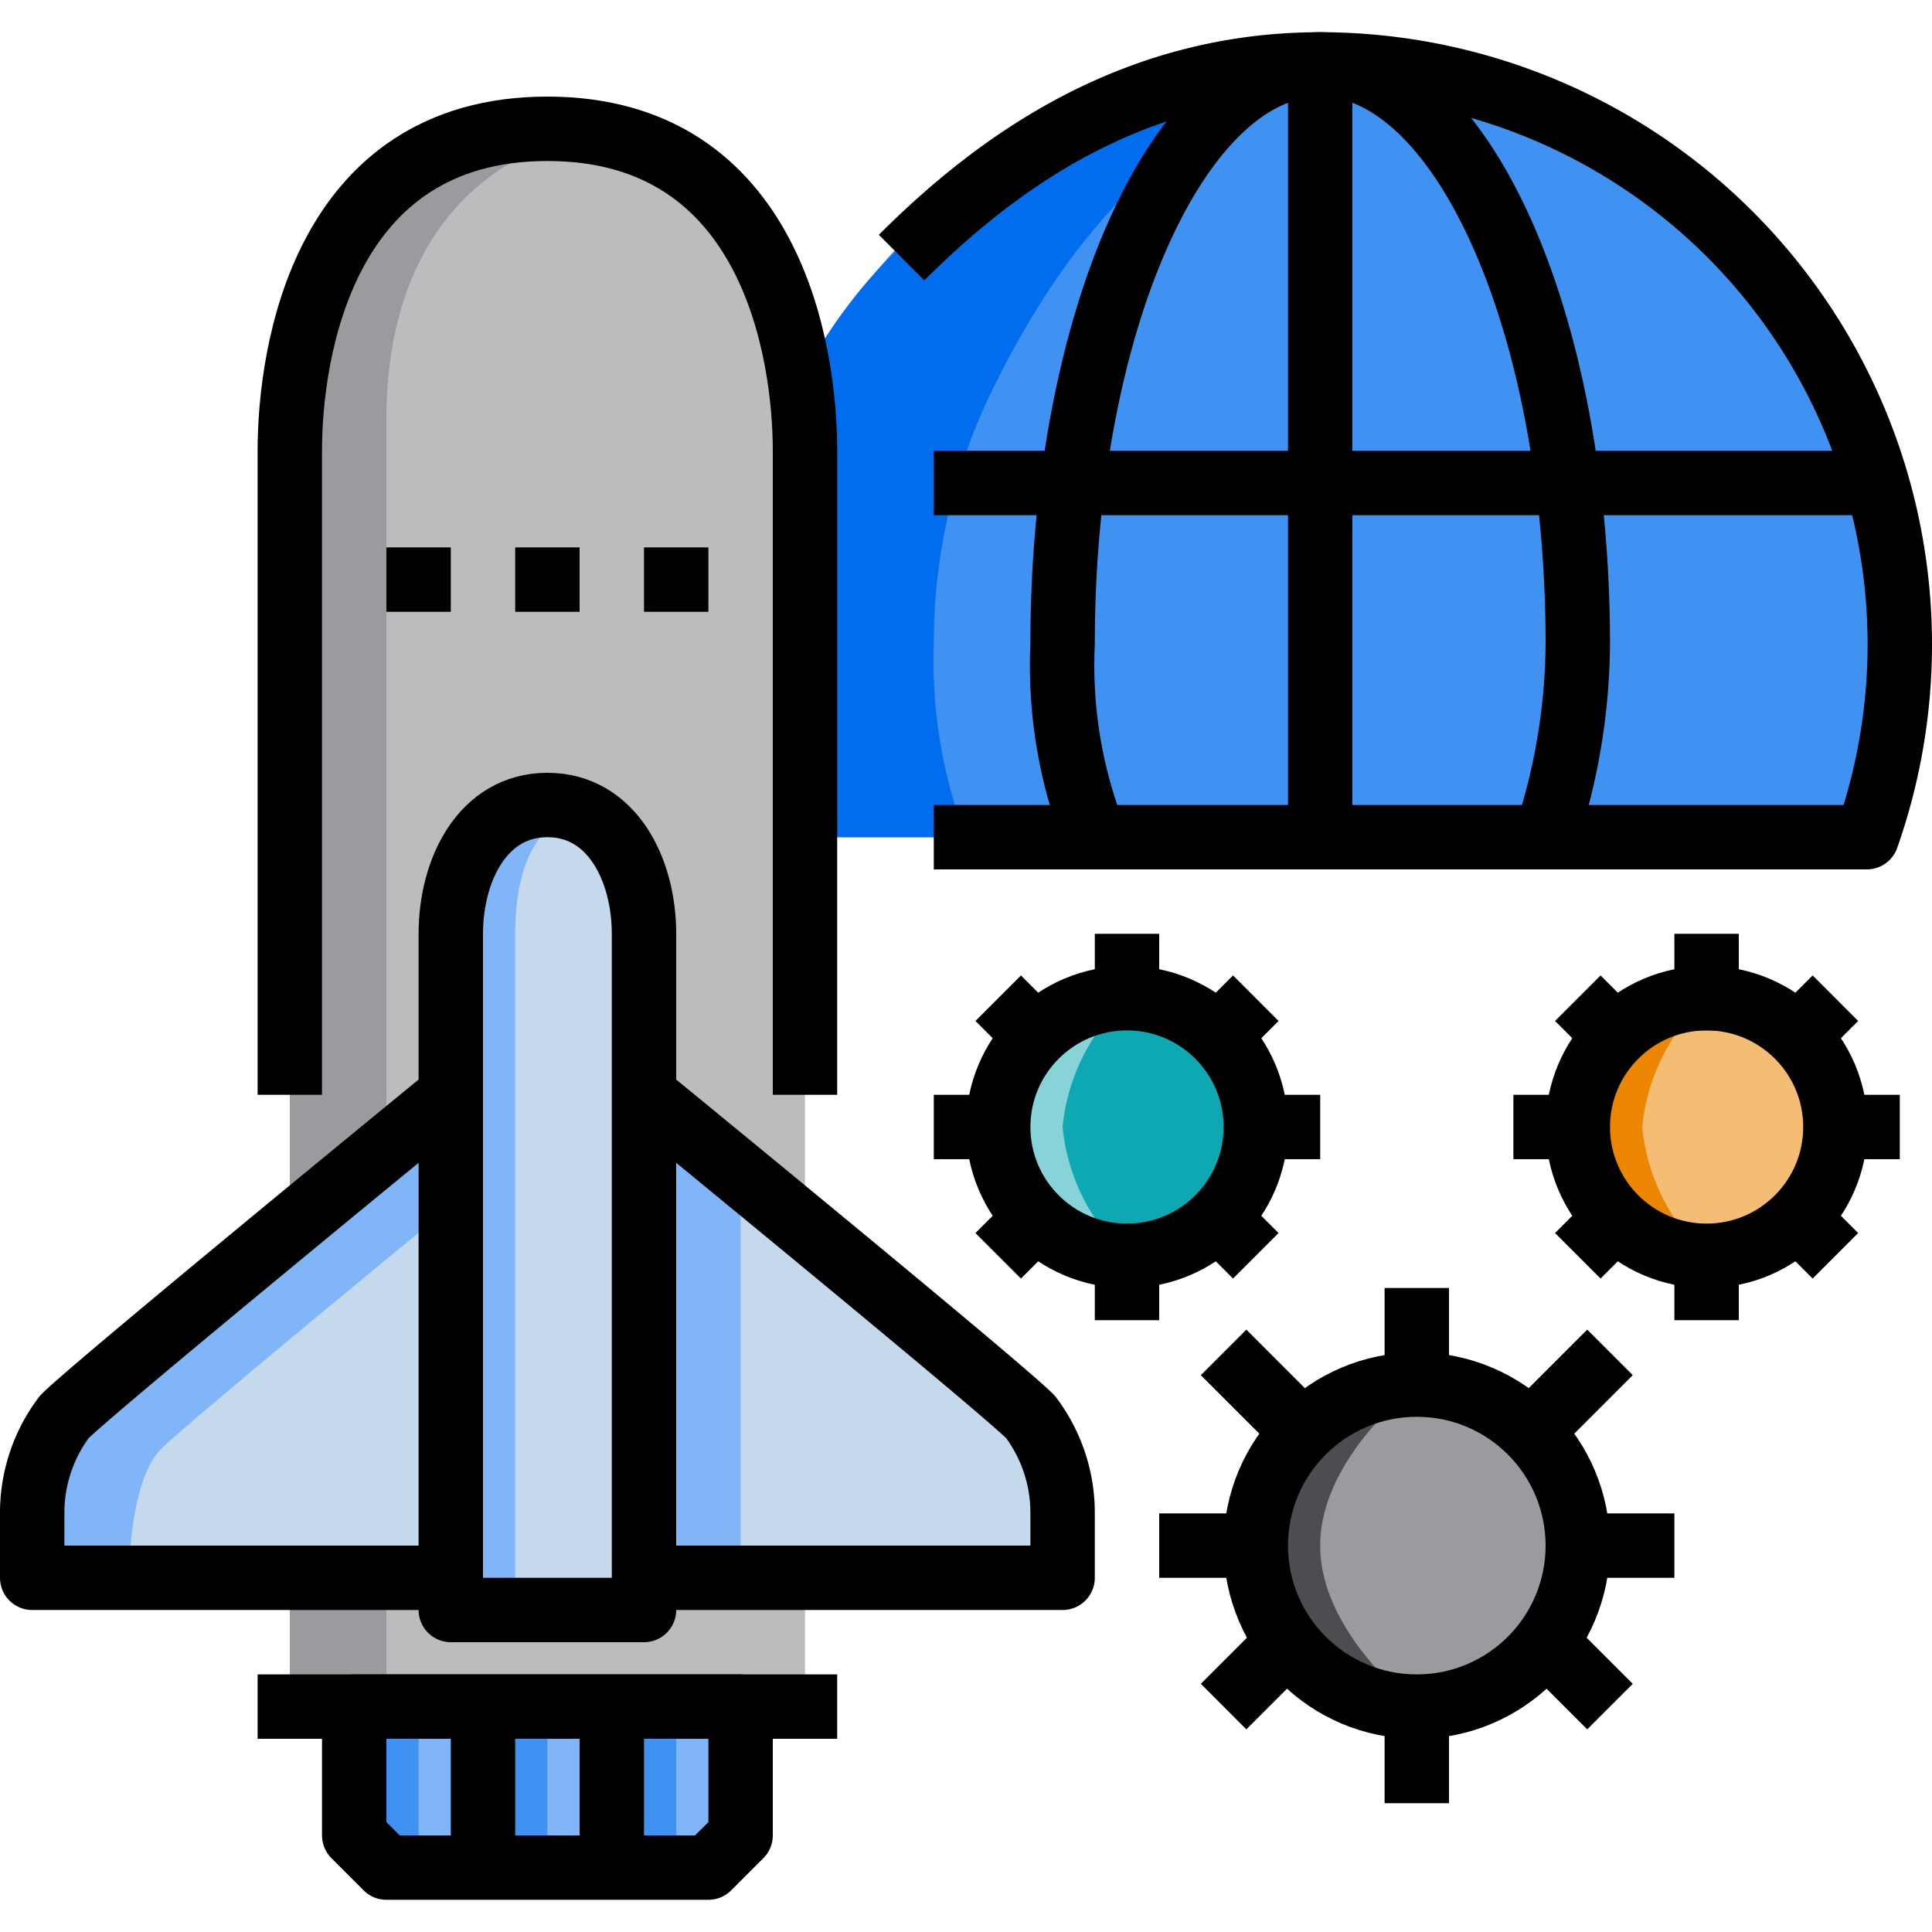 <svg xmlns="http://www.w3.org/2000/svg" viewBox="0 0 60 60"><title>20-Space</title><g id="_20-Space" data-name="20-Space"><path d="M59,20a18,18,0,1,0-36,0,15.316,15.316,0,0,0,1,6H57.976A15.344,15.344,0,0,0,59,20Z" style="fill:#4092f2"/><path d="M23,20c0-9.941,7-18,22-18C37.933,2,33.816,6.073,30.871,12A17.92,17.92,0,0,0,29,20a15.316,15.316,0,0,0,1,6H24C24,24,23,22.1,23,20Z" style="fill:#006dee"/><circle cx="53" cy="35" r="4" style="fill:#ec8500"/><path d="M57,35a4,4,0,0,0-4-4,6.237,6.237,0,0,0-2,4,6.237,6.237,0,0,0,2,4A4,4,0,0,0,57,35Z" style="fill:#f5bd74"/><circle cx="35" cy="35" r="4" style="fill:#87d3d8"/><path d="M39,35a4,4,0,0,0-4-4,6.237,6.237,0,0,0-2,4,6.237,6.237,0,0,0,2,4A4,4,0,0,0,39,35Z" style="fill:#0ea8b2"/><circle cx="44" cy="48" r="5" style="fill:#4d4c50"/><path d="M49,48a5,5,0,0,0-5-5s-3,2.239-3,5,3,5,3,5A5,5,0,0,0,49,48Z" style="fill:#9b9a9e"/><path d="M9,13c0-6,3.582-9,8-9s8,3,8,9V53H9Z" style="fill:#bcbbbe"/><path d="M12,13c0-6,3.582-9,8-9C14,3,9,7,9,13V53h3Z" style="fill:#9b9a9e"/><path d="M14,29c0-3,1.343-4,3-4s3,1,3,4V50H14Z" style="fill:#c5d9ec"/><path d="M16,29c0-3,1.343-4,3-4-3,0-5,1-5,4V50h2Z" style="fill:#80b6f7"/><path d="M14,34S3,43,2,44s-1,3-1,5H14Z" style="fill:#c5d9ec"/><path d="M20,33s11,9,12,10,1,3,1,5H20Z" style="fill:#c5d9ec"/><path d="M14,34v3.462C10.662,40.2,5.659,44.341,5,45c-1,1-1,4-1,4H1V45C1,44,9,38,14,34Z" style="fill:#80b6f7"/><polygon points="20 34 23 37 23 49 20 49 20 34" style="fill:#80b6f7"/><polygon points="23 57 22 58 12 58 11 57 11 53 23 53 23 57" style="fill:#80b6f7"/><rect x="11" y="53" width="2" height="5" style="fill:#4092f2"/><rect x="15" y="53" width="2" height="5" style="fill:#4092f2"/><rect x="19" y="53" width="2" height="5" style="fill:#4092f2"/><path d="M9,34V14c0-3,1-10,8-10s8,7,8,10V34" style="fill:none;stroke:#000;stroke-linejoin:round;stroke-width:2px"/><polygon points="11 53 23 53 23 57 22 58 12 58 11 57 11 53" style="fill:none;stroke:#000;stroke-linejoin:round;stroke-width:2px"/><path d="M14,29c0-2,1-4,3-4s3,2,3,4V50H14Z" style="fill:none;stroke:#000;stroke-linejoin:round;stroke-width:2px"/><path d="M14,34S3,43,2,44a4.938,4.938,0,0,0-1,3v2H14" style="fill:none;stroke:#000;stroke-linejoin:round;stroke-width:2px"/><path d="M20,34s11,9,12,10a4.938,4.938,0,0,1,1,3v2H20" style="fill:none;stroke:#000;stroke-linejoin:round;stroke-width:2px"/><line x1="15" y1="53" x2="15" y2="58" style="fill:none;stroke:#000;stroke-linejoin:round;stroke-width:2px"/><line x1="19" y1="53" x2="19" y2="58" style="fill:none;stroke:#000;stroke-linejoin:round;stroke-width:2px"/><line x1="8" y1="53" x2="26" y2="53" style="fill:none;stroke:#000;stroke-linejoin:round;stroke-width:2px"/><line x1="12" y1="18" x2="14" y2="18" style="fill:none;stroke:#000;stroke-linejoin:round;stroke-width:2px"/><line x1="16" y1="18" x2="18" y2="18" style="fill:none;stroke:#000;stroke-linejoin:round;stroke-width:2px"/><line x1="20" y1="18" x2="22" y2="18" style="fill:none;stroke:#000;stroke-linejoin:round;stroke-width:2px"/><circle cx="35" cy="35" r="4" style="fill:none;stroke:#000;stroke-linejoin:round;stroke-width:2px"/><line x1="35" y1="29" x2="35" y2="31" style="fill:none;stroke:#000;stroke-linejoin:round;stroke-width:2px"/><line x1="35" y1="38" x2="35" y2="41" style="fill:none;stroke:#000;stroke-linejoin:round;stroke-width:2px"/><line x1="41" y1="35" x2="39" y2="35" style="fill:none;stroke:#000;stroke-linejoin:round;stroke-width:2px"/><line x1="31" y1="35" x2="29" y2="35" style="fill:none;stroke:#000;stroke-linejoin:round;stroke-width:2px"/><line x1="39" y1="31" x2="38" y2="32" style="fill:none;stroke:#000;stroke-linejoin:round;stroke-width:2px"/><line x1="32" y1="38" x2="31" y2="39" style="fill:none;stroke:#000;stroke-linejoin:round;stroke-width:2px"/><line x1="39" y1="39" x2="38" y2="38" style="fill:none;stroke:#000;stroke-linejoin:round;stroke-width:2px"/><line x1="32" y1="32" x2="31" y2="31" style="fill:none;stroke:#000;stroke-linejoin:round;stroke-width:2px"/><circle cx="44" cy="48" r="5" style="fill:none;stroke:#000;stroke-linejoin:round;stroke-width:2px"/><line x1="44" y1="40" x2="44" y2="43" style="fill:none;stroke:#000;stroke-linejoin:round;stroke-width:2px"/><line x1="44" y1="53" x2="44" y2="56" style="fill:none;stroke:#000;stroke-linejoin:round;stroke-width:2px"/><line x1="39" y1="48" x2="36" y2="48" style="fill:none;stroke:#000;stroke-linejoin:round;stroke-width:2px"/><line x1="40" y1="51" x2="38" y2="53" style="fill:none;stroke:#000;stroke-linejoin:round;stroke-width:2px"/><line x1="40" y1="44" x2="38" y2="42" style="fill:none;stroke:#000;stroke-linejoin:round;stroke-width:2px"/><line x1="49" y1="48" x2="52" y2="48" style="fill:none;stroke:#000;stroke-linejoin:round;stroke-width:2px"/><line x1="48" y1="51" x2="50" y2="53" style="fill:none;stroke:#000;stroke-linejoin:round;stroke-width:2px"/><line x1="48" y1="44" x2="50" y2="42" style="fill:none;stroke:#000;stroke-linejoin:round;stroke-width:2px"/><circle cx="53" cy="35" r="4" style="fill:none;stroke:#000;stroke-linejoin:round;stroke-width:2px"/><line x1="53" y1="29" x2="53" y2="32" style="fill:none;stroke:#000;stroke-linejoin:round;stroke-width:2px"/><line x1="53" y1="39" x2="53" y2="41" style="fill:none;stroke:#000;stroke-linejoin:round;stroke-width:2px"/><line x1="59" y1="35" x2="57" y2="35" style="fill:none;stroke:#000;stroke-linejoin:round;stroke-width:2px"/><line x1="49" y1="35" x2="47" y2="35" style="fill:none;stroke:#000;stroke-linejoin:round;stroke-width:2px"/><line x1="57" y1="31" x2="56" y2="32" style="fill:none;stroke:#000;stroke-linejoin:round;stroke-width:2px"/><line x1="50" y1="38" x2="49" y2="39" style="fill:none;stroke:#000;stroke-linejoin:round;stroke-width:2px"/><line x1="57" y1="39" x2="56" y2="38" style="fill:none;stroke:#000;stroke-linejoin:round;stroke-width:2px"/><line x1="50" y1="32" x2="49" y2="31" style="fill:none;stroke:#000;stroke-linejoin:round;stroke-width:2px"/><path d="M28,8c3-3,7.2-6,13-6A18.013,18.013,0,0,1,57.976,26H29" style="fill:none;stroke:#000;stroke-linejoin:round;stroke-width:2px"/><line x1="41" y1="2" x2="41" y2="27" style="fill:none;stroke:#000;stroke-linejoin:round;stroke-width:2px"/><line x1="58" y1="15" x2="29" y2="15" style="fill:none;stroke:#000;stroke-linejoin:round;stroke-width:2px"/><path d="M34,26a14.515,14.515,0,0,1-1-6c0-9.941,3.582-18,8-18s8,8.059,8,18a19.38,19.38,0,0,1-1,6" style="fill:none;stroke:#000;stroke-linejoin:round;stroke-width:2px"/></g></svg>
